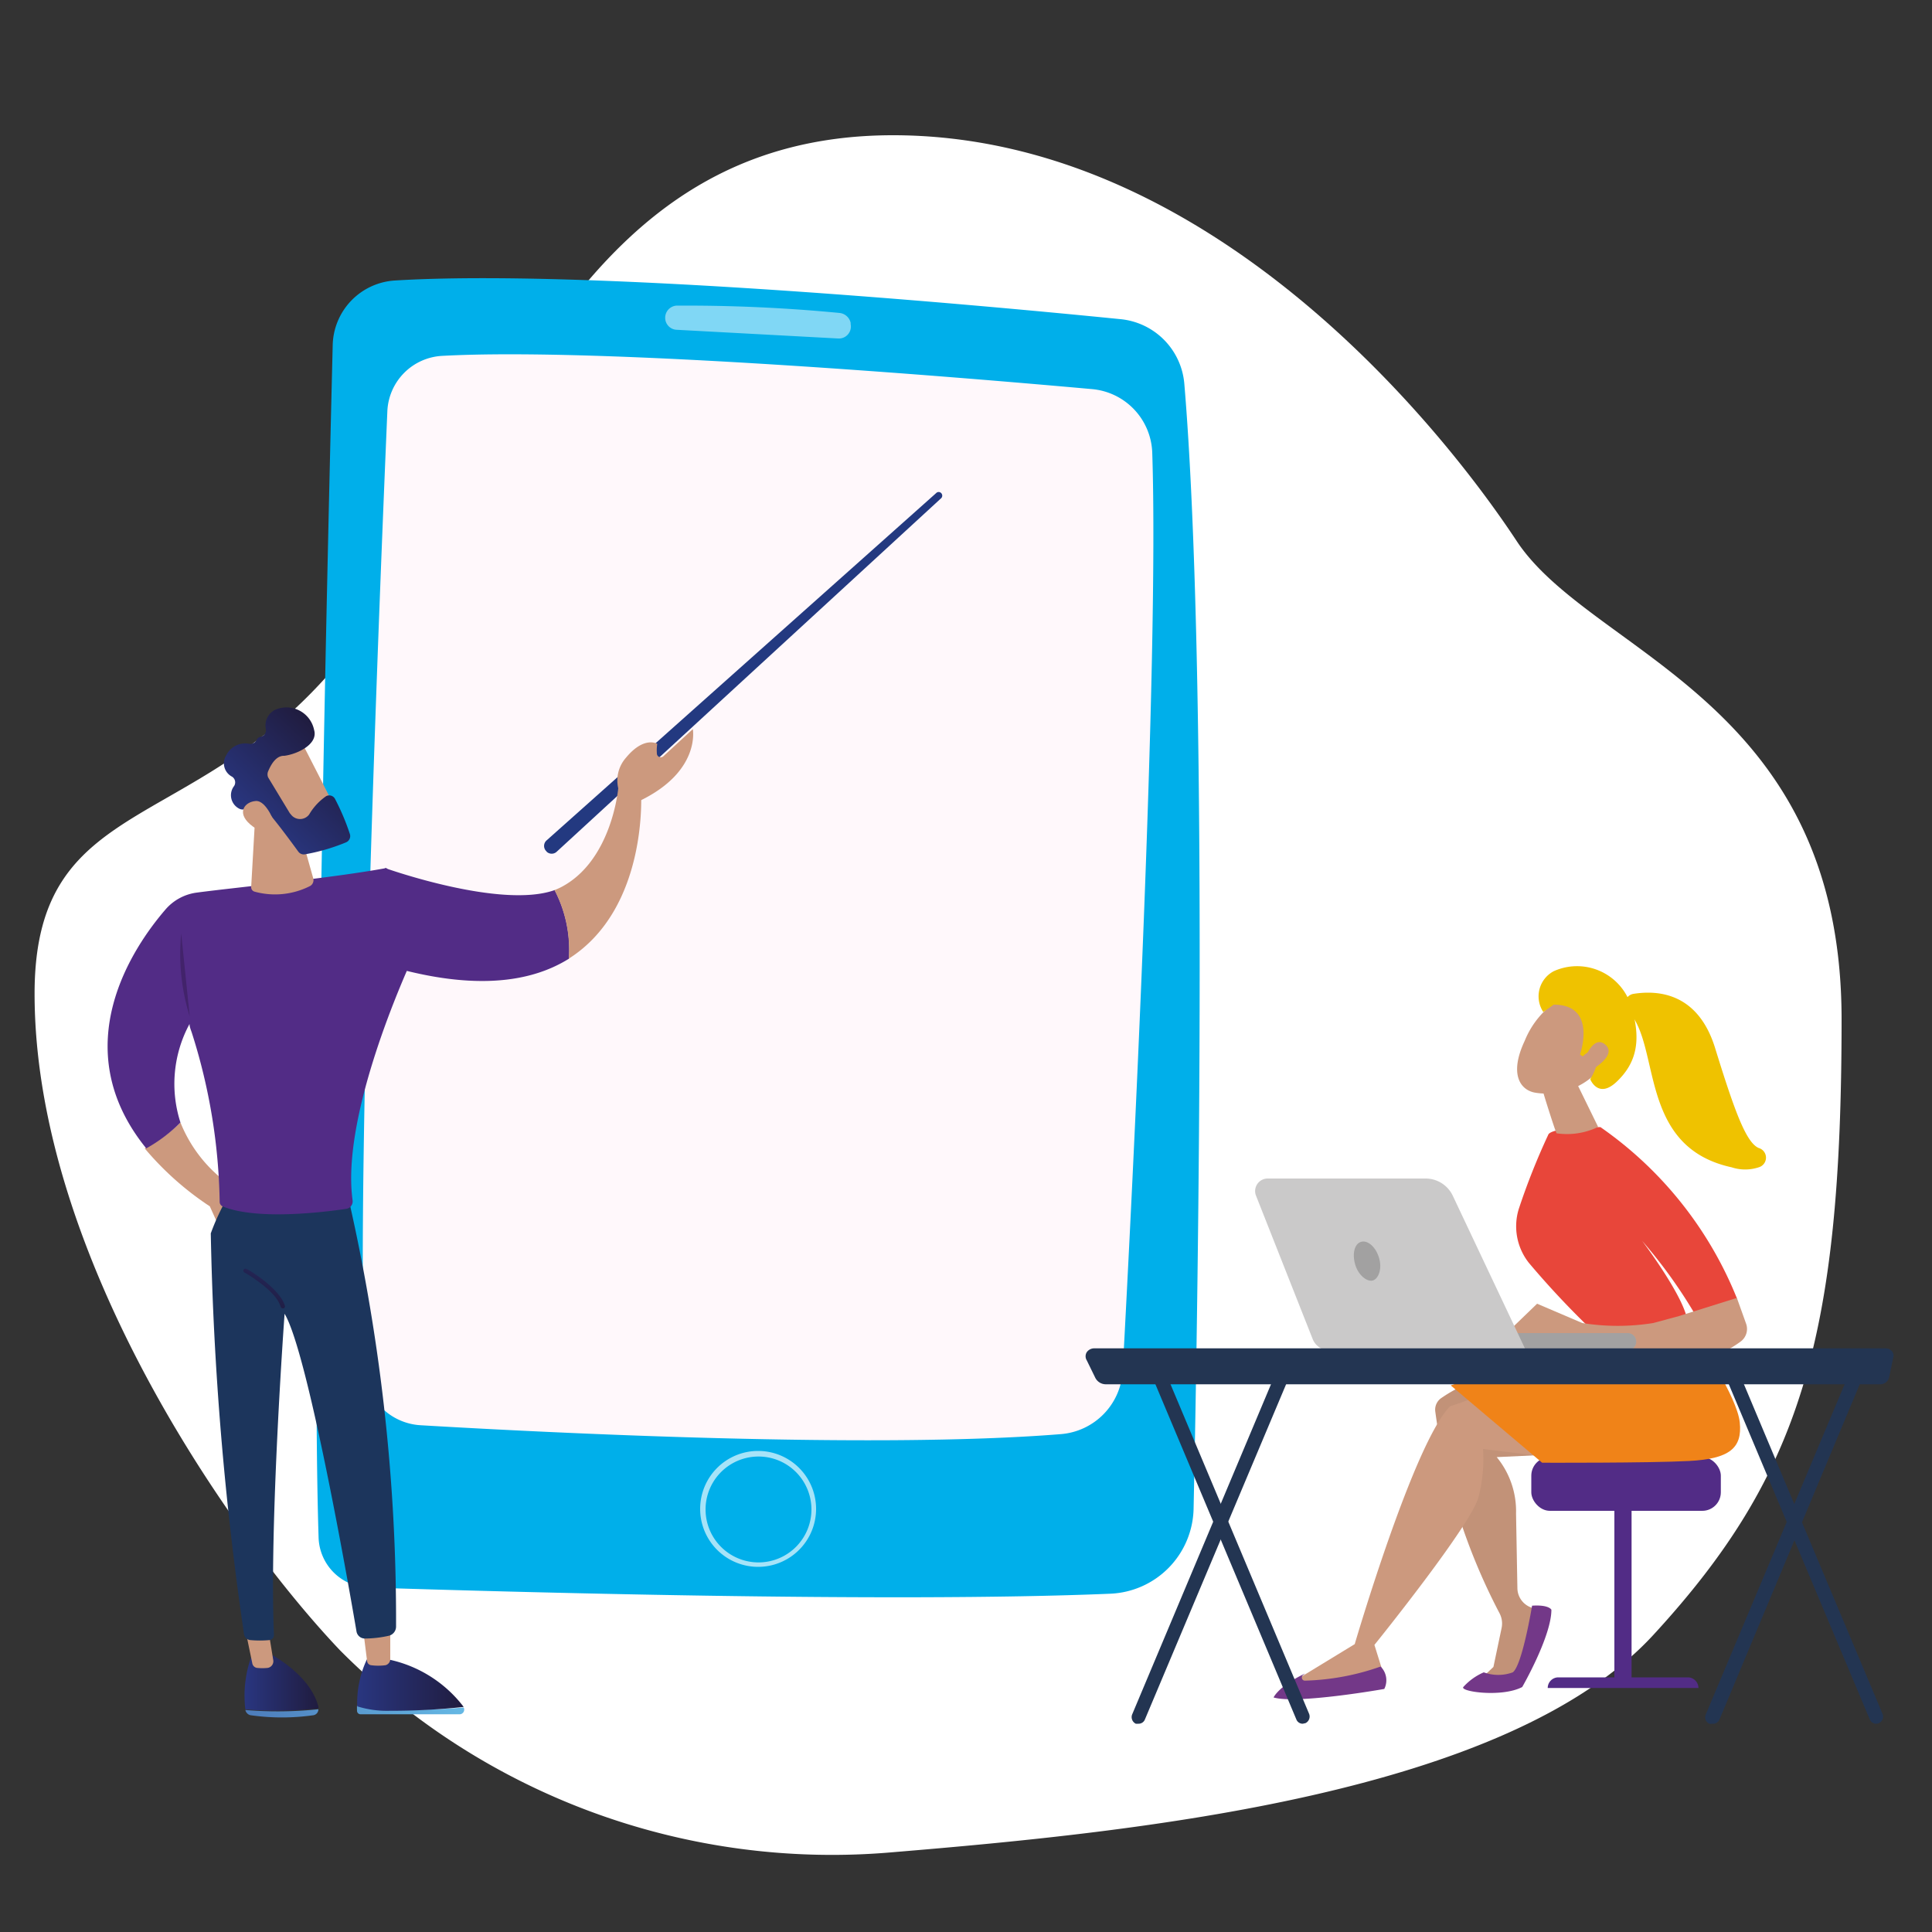 <svg xmlns="http://www.w3.org/2000/svg" xmlns:xlink="http://www.w3.org/1999/xlink" viewBox="0 0 100 100"><rect x="0" y="0" width="100" height="100" fill="#333333" stroke="none"/><defs><clipPath id="a"><rect width="100" height="100" style="fill:none"/></clipPath><linearGradient id="b" x1="12.64" y1="87.06" x2="16.48" y2="87.06" gradientUnits="userSpaceOnUse"><stop offset="0" stop-color="#293680"/><stop offset="1" stop-color="#201c3f"/></linearGradient><linearGradient id="c" x1="22.25" y1="82.54" x2="8.29" y2="93.5" gradientUnits="userSpaceOnUse"><stop offset="0" stop-color="#6cc8ef"/><stop offset="1" stop-color="#3b519e"/></linearGradient><linearGradient id="d" x1="24.73" y1="85.7" x2="10.77" y2="96.66" xlink:href="#c"/><linearGradient id="e" x1="18.48" y1="87.17" x2="24.01" y2="87.17" xlink:href="#b"/><linearGradient id="f" x1="-1989.6" y1="-550.66" x2="-1983.67" y2="-550.66" gradientTransform="translate(1778.03 -1028.4) rotate(-46.73)" xlink:href="#b"/><linearGradient id="g" x1="15.24" y1="63.89" x2="13.27" y2="67.39" xlink:href="#b"/></defs><g style="clip-path:url(#a)"><path d="M95.32,52.76c0,16.56-2.15,23.61-9.74,31.86S59,94.81,46.22,95.87A35.91,35.91,0,0,1,17.61,85.43c-5.48-5.75-15.82-20.35-15.82-34,0-10.77,8.85-7.94,16.54-18.15S29.86,7,46.22,7,74.63,22.13,78.5,28,95.32,36.2,95.32,52.76Z" style="fill:#fff"/><path d="M17.22,17.89c-.27,10.88-1.15,48.4-.73,61.69a2.67,2.67,0,0,0,2.58,2.59c7,.22,27,.8,38.4.32a4.5,4.5,0,0,0,4.31-4.39c.24-11.42.76-43.53-.48-58.24A3.67,3.67,0,0,0,58,16.52c-7.59-.76-27.74-2.61-37.58-2A3.43,3.43,0,0,0,17.22,17.89Z" style="fill:#00afea"/><path d="M20.05,21.27c-.38,8.91-1.58,38.54-1.2,49.5a3.1,3.1,0,0,0,2.92,3c6.58.39,23.48,1.24,33.14.46a3.48,3.48,0,0,0,3.2-3.28c.49-9.09,1.89-36.69,1.53-47.52a3.42,3.42,0,0,0-3.12-3.29c-7.13-.64-25.43-2.17-33.64-1.72A3,3,0,0,0,20.05,21.27Z" style="fill:#fff8fb"/><path d="M39.24,81.1a3,3,0,1,1,3-3A3,3,0,0,1,39.24,81.1Zm0-5.71A2.74,2.74,0,1,0,42,78.12,2.74,2.74,0,0,0,39.24,75.39Z" style="fill:#fff;opacity:0.65"/><path d="M34.43,16.45h0a.62.62,0,0,0,.6.62l8.35.45a.62.62,0,0,0,.65-.74v-.07a.66.66,0,0,0-.56-.51A82.7,82.7,0,0,0,35,15.82.63.63,0,0,0,34.43,16.45Z" style="fill:#fff;opacity:0.5"/><rect x="83.56" y="77.58" width="0.89" height="9.64" style="fill:#522c86"/><path d="M80.65,86.82h6.71a.55.55,0,0,1,.55.55v0a0,0,0,0,1,0,0H80.11a0,0,0,0,1,0,0v0A.55.55,0,0,1,80.65,86.82Z" style="fill:#522c86"/><rect x="79.26" y="75.42" width="9.81" height="2.78" rx="0.96" style="fill:#522c86"/><path d="M77.43,71.15a7.8,7.8,0,0,0-2.81,1.2.73.73,0,0,0-.33.71,31.51,31.51,0,0,0,3.33,10.45,1.14,1.14,0,0,1,.1.77l-.42,2-.77.73h2l1.34-3.61-.57-.18a1.08,1.08,0,0,1-.76-1l-.07-3.88a4.41,4.41,0,0,0-1-2.92l3.2-.15Z" style="fill:#cc997e"/><path d="M77.43,71.15a7.8,7.8,0,0,0-2.81,1.2.73.73,0,0,0-.33.71,31.51,31.51,0,0,0,3.33,10.45,1.14,1.14,0,0,1,.1.77l-.42,2-.77.73h2l1.34-3.61-.57-.18a1.08,1.08,0,0,1-.76-1l-.07-3.88a4.41,4.41,0,0,0-1-2.92l3.2-.15Z" style="opacity:0.05"/><path d="M75.74,87.32c-.18.24,2,.55,3.05,0,0,0,1.51-2.62,1.51-4,0,0-.12-.27-1-.21,0,0-.51,3.1-1,3.45a2.18,2.18,0,0,1-1.5,0A3.06,3.06,0,0,0,75.74,87.32Z" style="fill:#733888"/><path d="M80.21,75.42S76.76,75,76.76,75a7.78,7.78,0,0,1-.23,2.48c-.36,1.43-5.39,7.66-5.39,7.66l.52,1.67a8.48,8.48,0,0,1-4.82.29l3.28-2s3.06-10.45,4.94-12.31l3.44-1.19Z" style="fill:#cc997e"/><path d="M87.91,69.34s2,2.94,2.14,4.28-.54,1.89-2.62,2-7.61.09-7.61.09l-4.73-4s3.45-1.23,4.34-1.58S87.91,69.34,87.91,69.34Z" style="fill:#f08318"/><path d="M71.46,86.26a1,1,0,0,1,.19,1.16s-4.51.8-5.73.44c0,0,.25-.58,1.63-1.24l-.1.08a.16.16,0,0,0,.11.29A12.73,12.73,0,0,0,71.46,86.26Z" style="fill:#733888"/><path d="M82.56,69a44.86,44.86,0,0,1-3.43-3.64,3.05,3.05,0,0,1-.52-2.78,35.33,35.33,0,0,1,1.52-3.83c.12-.43,2.71-.41,2.71-.41a19.78,19.78,0,0,1,7.07,8.88l-2.24.7A25.8,25.8,0,0,0,85,64.23s2.27,3,2.35,4.22Z" style="fill:#e8463a"/><path d="M79.81,56.29c0,.09.71,2.33.76,2.37a3.71,3.71,0,0,0,2.15-.33L81.58,56Z" style="fill:#cc997e"/><path d="M80.92,51.6a4.56,4.56,0,0,0-2,2.27c-.83,1.76-.21,2.57.56,2.69a3.64,3.64,0,0,0,3.17-1.05C83.84,54.38,82.5,51,80.92,51.6Z" style="fill:#cc997e"/><path d="M81.78,54.58S82.7,52,80.42,52l-.54.38a1.47,1.47,0,0,1,.54-2.11,2.93,2.93,0,0,1,4,1.78c.58,1.85.24,3-.73,3.93s-1.38-.12-1.38-.12.53-.83.32-1.27-.71.09-.71.09Z" style="fill:#efc200"/><path d="M82,54.86s.46-1.32,1.08-.8-.5,1.23-.94,1.45Z" style="fill:#cc997e"/><path d="M77.87,69.11l1.69-1.63,2.34,1a11.61,11.61,0,0,0,3.67,0l1.33-.36,3-.94.48,1.34a.81.81,0,0,1-.3.93,5.88,5.88,0,0,1-.76.47c-.39.17-9.78-.12-9.78-.12Z" style="fill:#cc997e"/><path d="M84.25,52.31a.52.52,0,0,1,.31-.87c1.34-.21,3.37,0,4.23,2.86,1,3.23,1.59,4.84,2.24,5.12a.52.52,0,0,1,0,1,2.24,2.24,0,0,1-1.4,0C84.73,59.35,86,54.06,84.25,52.31Z" style="fill:#efc200"/><path d="M84.27,69.88H74.44a.43.43,0,0,1-.44-.44.44.44,0,0,1,.44-.44h9.81a.44.44,0,0,1,.44.44A.43.43,0,0,1,84.27,69.88Z" style="fill:#cac9c9"/><path d="M84.27,69.88H74.44a.43.43,0,0,1-.44-.44.44.44,0,0,1,.44-.44h9.81a.44.44,0,0,1,.44.44A.43.43,0,0,1,84.27,69.88Z" style="opacity:0.2"/><path d="M65.61,61h8.18a1.56,1.56,0,0,1,1.41.9l3.78,8H68.82a.94.94,0,0,1-.88-.6L65,61.86A.65.65,0,0,1,65.61,61Z" style="fill:#cac9c9"/><path d="M71.37,65.08c.18.55,0,1.08-.29,1.19s-.76-.24-.93-.8-.05-1.08.29-1.19S71.2,64.53,71.37,65.08Z" style="opacity:0.2"/><path d="M98,70.24a.35.35,0,0,0-.08-.31.42.42,0,0,0-.32-.14H56.64a.47.47,0,0,0-.39.2.4.4,0,0,0,0,.42l.44.9a.61.61,0,0,0,.56.34H97.31a.47.47,0,0,0,.47-.36Z" style="fill:#233552"/><path d="M58.93,89.22l-.14,0a.38.38,0,0,1-.19-.48l7.54-17.93a.36.36,0,0,1,.47-.2.37.37,0,0,1,.19.49L59.26,89A.35.35,0,0,1,58.93,89.22Z" style="fill:#233552"/><path d="M67.43,89.22A.35.35,0,0,1,67.1,89L59.56,71.07a.37.37,0,0,1,.19-.49.36.36,0,0,1,.47.2l7.54,17.93a.38.38,0,0,1-.19.48Z" style="fill:#233552"/><path d="M88.62,89.22a.32.32,0,0,1-.14,0,.36.36,0,0,1-.19-.48l7.54-17.93a.35.35,0,0,1,.47-.2.39.39,0,0,1,.19.49L89,89A.36.36,0,0,1,88.62,89.22Z" style="fill:#233552"/><path d="M97.11,89.22a.36.36,0,0,1-.33-.22L89.24,71.07a.38.38,0,0,1,.19-.49.36.36,0,0,1,.47.2l7.54,17.93a.37.37,0,0,1-.19.48A.32.32,0,0,1,97.11,89.22Z" style="fill:#233552"/><path d="M28.29,44.07a.38.38,0,0,1,0-.57l20.19-18a.18.18,0,0,1,.21,0h0a.19.19,0,0,1,0,.31L28.82,44.08a.38.38,0,0,1-.53,0Z" style="fill:#233980"/><path d="M16.48,88.43a.28.28,0,0,0,0-.09c-.43-1.71-2.58-2.78-2.58-2.78l-.85.07a6,6,0,0,0-.35,2.85,0,0,0,0,1,0,0A20,20,0,0,0,16.48,88.43Z" style="fill:url(#b)"/><path d="M12.7,88.51a.35.35,0,0,0,.27.27,11.57,11.57,0,0,0,3.25,0,.31.31,0,0,0,.26-.31A20,20,0,0,1,12.7,88.51Z" style="fill:url(#c)"/><path d="M9.34,58.1a7.85,7.85,0,0,1-1.85,1.34,15.63,15.63,0,0,0,3.37,3l.42.93,1.33-1.6A7.23,7.23,0,0,1,9.34,58.1Z" style="fill:#cc997e"/><path d="M12.7,84.36l.36,1.74a.29.29,0,0,0,.24.23,2.68,2.68,0,0,0,.56,0,.35.35,0,0,0,.28-.42l-.25-1.54Z" style="fill:#cc997e"/><path d="M20.16,88.49a5.15,5.15,0,0,1-1.68-.23,2.72,2.72,0,0,0,0,.28.18.18,0,0,0,.17.19l5.16,0a.24.24,0,0,0,.19-.35A35.1,35.1,0,0,1,20.16,88.49Z" style="fill:url(#d)"/><path d="M24,88.35l0,0a6.59,6.59,0,0,0-3.91-2.46l-1.1,0a5.28,5.28,0,0,0-.5,2.43,5.15,5.15,0,0,0,1.68.23A35.1,35.1,0,0,0,24,88.35Z" style="fill:url(#e)"/><path d="M18.78,84.16c0,.08.16,1.33.22,1.81a.24.24,0,0,0,.2.22,2.79,2.79,0,0,0,.76,0,.33.33,0,0,0,.24-.33V83.9Z" style="fill:#cc997e"/><path d="M17.9,61.44a97.77,97.77,0,0,1,2.6,22.75.49.49,0,0,1-.39.48,5.78,5.78,0,0,1-1.23.14.44.44,0,0,1-.43-.38C18.08,82.25,15.94,70,14.73,68c0,0-.8,10.94-.55,16.61a.26.26,0,0,1-.23.28,5.32,5.32,0,0,1-1,0,.36.36,0,0,1-.32-.31,163.85,163.85,0,0,1-1.72-20.74,11.92,11.92,0,0,1,1.18-2.38Z" style="fill:#1c355c"/><path d="M22,47.87a10.36,10.36,0,0,0-2-2.94c-2.95.54-7.79,1-9.81,1.27a2.58,2.58,0,0,0-1.62.87c-1.64,1.9-5.26,7.12-1,12.37A7.85,7.85,0,0,0,9.34,58.1,6.52,6.52,0,0,1,9.81,53c0,.16.08.33.13.49a30.28,30.28,0,0,1,1.43,8.71.26.26,0,0,0,.17.25c1.79.72,5.23.29,6.38.12a.39.39,0,0,0,.33-.44c-.57-4.11,2.34-10.87,3.11-12.56a1.09,1.09,0,0,1,.56-.56l.37-.17C22.19,48.51,22.09,48.19,22,47.87Z" style="fill:#522c86"/><path d="M13.21,42.25,13,45.92a.24.24,0,0,0,.17.23,4,4,0,0,0,2.88-.29.35.35,0,0,0,.16-.41l-.93-3.3Z" style="fill:#cc997e"/><path d="M15.51,38.23c.05.05,2,3.9,2,3.9L15.3,43.21l-2.41-3.38S14.71,37.48,15.51,38.23Z" style="fill:#cc997e"/><path d="M13.88,39.92a.4.4,0,0,0,0,.32L15,42.09l.06.07a.59.59,0,0,0,.94,0,3,3,0,0,1,.88-.95.34.34,0,0,1,.47.16,12,12,0,0,1,.76,1.8.35.35,0,0,1-.2.43,10,10,0,0,1-2.13.62.35.35,0,0,1-.34-.14c-.34-.47-1.3-1.77-1.63-2.09s-.86-.19-1.11-.12a.37.37,0,0,1-.29,0,.78.78,0,0,1-.29-1.19.35.35,0,0,0-.11-.48.78.78,0,0,1-.3-1.11,1.1,1.1,0,0,1,1.2-.59.36.36,0,0,0,.38-.22.26.26,0,0,1,.19-.14.35.35,0,0,0,.28-.41.9.9,0,0,1,.5-1,1.46,1.46,0,0,1,2,1.06c.21.73-.86,1.24-1.54,1.33C14.26,39.1,14,39.64,13.88,39.92Z" style="fill:url(#f)"/><path d="M14.24,42.67s-.43-1.25-1-1.21-1,.59-.3,1.2C13.81,43.43,14.24,42.67,14.24,42.67Z" style="fill:#cc997e"/><path d="M9.63,52.68a11,11,0,0,1-.45-4.38l.2,0a10.82,10.82,0,0,0,.44,4.29Z" style="fill:#522c86"/><path d="M9.38,48.32a10.82,10.82,0,0,0,.44,4.29" style="opacity:0.2"/><path d="M14.63,67.72a.12.12,0,0,1-.1-.07c-.22-.85-1.86-1.78-1.88-1.79a.1.1,0,1,1,.1-.18c.07,0,1.74,1,2,1.92a.11.11,0,0,1-.07.12Z" style="fill:url(#g)"/><path d="M28.71,46.07c-2.8,1-8.78-1.14-8.78-1.14l-.41,4.89c4.79,1.51,7.9,1.07,9.93-.2A6.7,6.7,0,0,0,28.71,46.07Z" style="fill:#522c86"/><path d="M33.18,41,32,40.8s-.32,3.73-2.94,5.11a3,3,0,0,1-.36.16,6.7,6.7,0,0,1,.74,3.55C33.57,47,33.18,41,33.18,41Z" style="fill:#cc997e"/><path d="M32.07,41.12,32,40.8a1.78,1.78,0,0,1,.4-1.58c.94-1.14,1.62-.72,1.62-.72A2.15,2.15,0,0,0,34,39a.2.2,0,0,0,.34.14l1.52-1.4s.43,2.23-2.85,3.76Z" style="fill:#cc997e"/></g></svg>